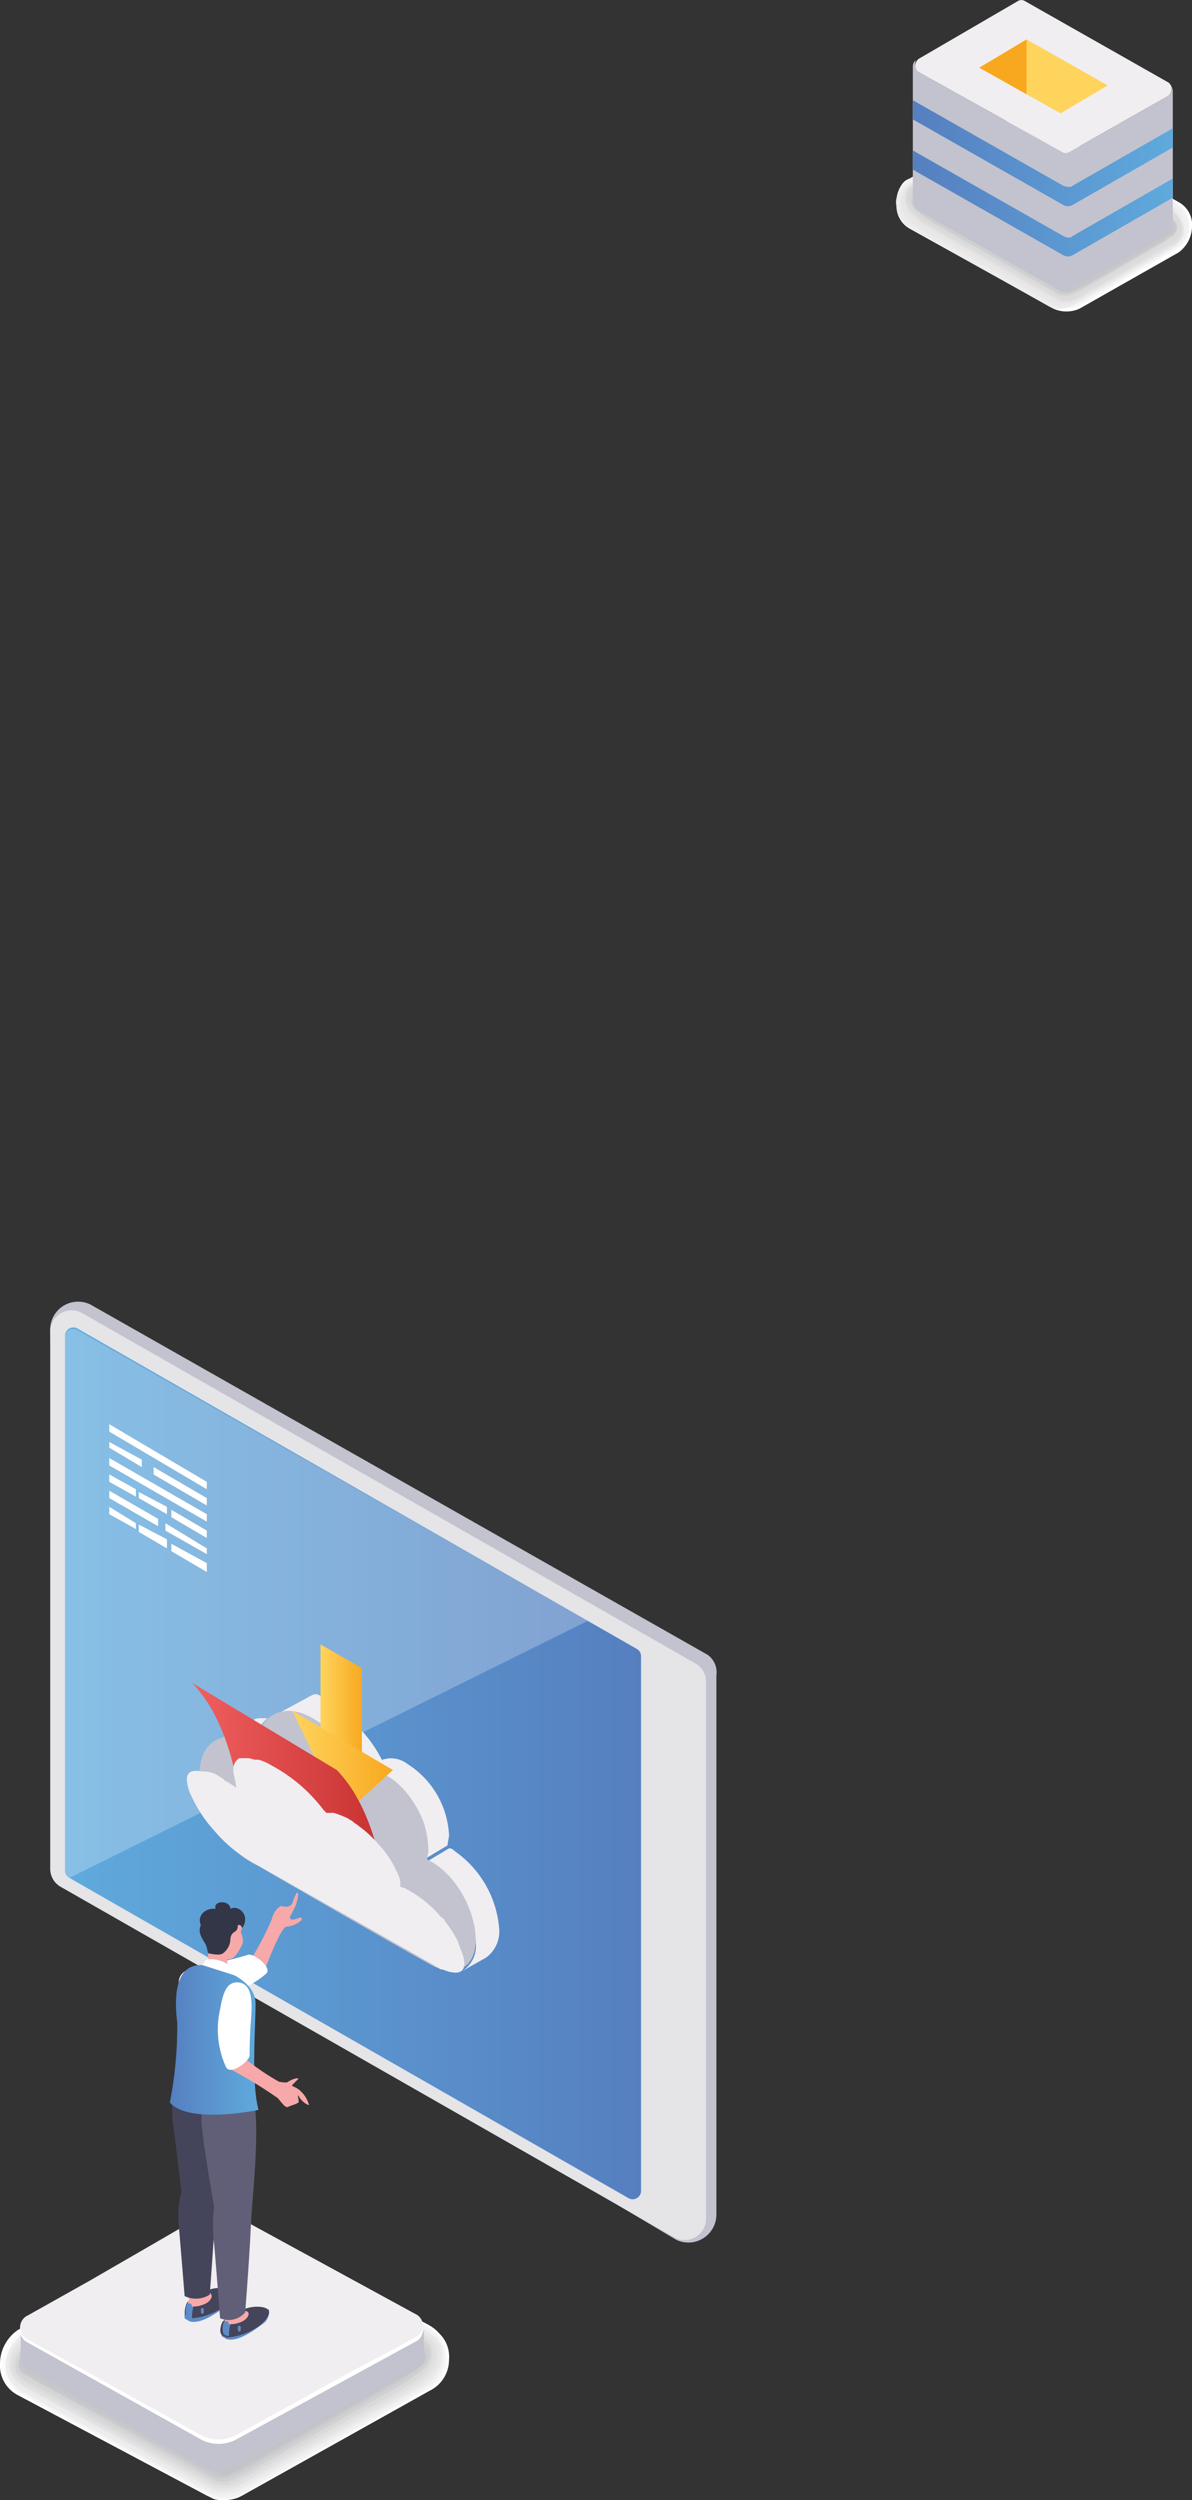 <svg id="Layer_1" data-name="Layer 1" xmlns="http://www.w3.org/2000/svg" xmlns:xlink="http://www.w3.org/1999/xlink" viewBox="0 0 80.7 169.18"><rect x="0" y="0" width="80.7" height="169.18" fill="#333333" stroke="none"/><defs><linearGradient id="linear-gradient" x1="-758.17" y1="1097.2" x2="-740.65" y2="1097.2" gradientTransform="matrix(-1, 0, 0, 1, -677.85, -1070.01)" gradientUnits="userSpaceOnUse"><stop offset="0" stop-color="#5faadd"/><stop offset="1" stop-color="#567fc0"/></linearGradient><linearGradient id="linear-gradient-2" x1="-758.17" y1="1100.6" x2="-740.65" y2="1100.6" xlink:href="#linear-gradient"/><linearGradient id="linear-gradient-3" x1="5.3" y1="1206.16" x2="44.26" y2="1206.16" gradientTransform="translate(0 -1070.01)" xlink:href="#linear-gradient"/><linearGradient id="linear-gradient-4" x1="22.62" y1="1202.26" x2="25.43" y2="1202.26" gradientTransform="translate(-0.9 -1086.83)" gradientUnits="userSpaceOnUse"><stop offset="0" stop-color="#ffd45d"/><stop offset="1" stop-color="#f8a81f"/></linearGradient><linearGradient id="linear-gradient-5" x1="20.69" y1="1206.16" x2="27.51" y2="1206.16" xlink:href="#linear-gradient-4"/><linearGradient id="linear-gradient-6" x1="13.92" y1="1208.61" x2="27.14" y2="1208.61" gradientTransform="translate(0 -1070.01)" gradientUnits="userSpaceOnUse"><stop offset="0" stop-color="#f15f60"/><stop offset="1" stop-color="#c6302f"/></linearGradient><linearGradient id="linear-gradient-7" x1="-2248.88" y1="1224.87" x2="-2242.88" y2="1224.87" gradientTransform="matrix(-1, 0, 0, 1, -2230.51, -1070.01)" xlink:href="#linear-gradient"/></defs><path d="M62.5,28.9,69.2,25A2.13,2.13,0,0,1,71,25l9.7,5.5a1.75,1.75,0,0,1,.9,1.7,2.23,2.23,0,0,1-.9,1.7L74,37.7a2.13,2.13,0,0,1-1.8,0l-9.7-5.4a1.75,1.75,0,0,1-.9-1.7A1.77,1.77,0,0,1,62.5,28.9Z" transform="translate(-0.9 -16.82)" fill="#fff"/><path d="M69.1,25a1.42,1.42,0,0,1,.6-.2H70a2.92,2.92,0,0,1,.9.2l9.6,5.5a1.7,1.7,0,0,1,.9,1.6,1.59,1.59,0,0,1-.4,1.2,2.18,2.18,0,0,1-.5.4l-6.6,3.8a2.39,2.39,0,0,1-.9.2h-.3a1.42,1.42,0,0,1-.6-.2l-9.6-5.4a1.7,1.7,0,0,1-.9-1.6,2,2,0,0,1,.3-1.1,1,1,0,0,1,.6-.5Z" transform="translate(-0.9 -16.82)" fill="#f9fbfc"/><path d="M69.2,25.1a1.42,1.42,0,0,1,.6-.2h.3a2.92,2.92,0,0,1,.9.2l9.5,5.4a1.89,1.89,0,0,1,.9,1.6,1.75,1.75,0,0,1-.4,1.2,2.18,2.18,0,0,1-.5.4L74,37.5a2.39,2.39,0,0,1-.9.2h-.3a1.42,1.42,0,0,1-.6-.2l-9.6-5.4a2,2,0,0,1-1-1.6,2,2,0,0,1,.3-1.1,1.47,1.47,0,0,1,.6-.5Z" transform="translate(-0.9 -16.82)" fill="#f6f6f6"/><path d="M69.2,25.1a1.42,1.42,0,0,1,.6-.2h.3a2.92,2.92,0,0,1,.9.2l9.4,5.4a2,2,0,0,1,1,1.5,1.75,1.75,0,0,1-.4,1.2,2.18,2.18,0,0,1-.5.4L74,37.3a2.39,2.39,0,0,1-.9.2h-.3a1.42,1.42,0,0,1-.6-.2L62.7,32a2,2,0,0,1-1-1.5,1.43,1.43,0,0,1,.3-1.1,1.47,1.47,0,0,1,.6-.5Z" transform="translate(-0.9 -16.82)" fill="#f3f2f3"/><path d="M69.2,25.2a1.42,1.42,0,0,1,.6-.2H70a3.71,3.71,0,0,1,.9.2l9.3,5.3a2,2,0,0,1,1,1.5,1.75,1.75,0,0,1-.4,1.2,2.18,2.18,0,0,1-.5.4l-6.4,3.7a2.39,2.39,0,0,1-.9.2h-.3a.73.73,0,0,1-.6-.2L62.7,32a2,2,0,0,1-1-1.5,1.43,1.43,0,0,1,.3-1.1,1.47,1.47,0,0,1,.6-.5Z" transform="translate(-0.9 -16.82)" fill="#f1f0f1"/><path d="M69.2,25.3a1.42,1.42,0,0,1,.6-.2H70a2.35,2.35,0,0,1,.8.2L80,30.6a1.82,1.82,0,0,1,1,1.5,1.15,1.15,0,0,1-.4,1.2,2.18,2.18,0,0,1-.5.4l-6.4,3.7a2.39,2.39,0,0,1-.9.3h-.2a1.27,1.27,0,0,1-.6-.1l-9.4-5.3a1.82,1.82,0,0,1-1-1.5,1.13,1.13,0,0,1,.3-1.1,3.17,3.17,0,0,1,.6-.5Z" transform="translate(-0.9 -16.82)" fill="#edeced"/><path d="M69.3,25.3c.2-.1.4-.1.6-.2h.2a1.33,1.33,0,0,1,.8.3L80,30.6A2.07,2.07,0,0,1,81,32a1.31,1.31,0,0,1-.3,1.2,2.18,2.18,0,0,1-.5.4l-6.3,3.6a2.61,2.61,0,0,1-.8.3h-.2a1.27,1.27,0,0,1-.6-.1L63,32.1c-.4-.2-1.1-.9-1.1-1.4a1.13,1.13,0,0,1,.3-1.1,3.17,3.17,0,0,1,.6-.5Z" transform="translate(-0.9 -16.82)" fill="#ebe9ea"/><path d="M69.3,25.4a1.27,1.27,0,0,1,.6-.1h.2a1.33,1.33,0,0,1,.8.3l9,5.2a2.07,2.07,0,0,1,1,1.4,1.07,1.07,0,0,1-.3,1.1.85.85,0,0,1-.5.3l-6.3,3.6a2.61,2.61,0,0,1-.8.3h-.2a1.27,1.27,0,0,1-.6-.1L63,32.2c-.4-.2-1.1-.9-1.1-1.4a1.16,1.16,0,0,1,.2-1,3.17,3.17,0,0,1,.6-.5Z" transform="translate(-0.9 -16.82)" fill="#e9e7e8"/><path d="M69.3,25.4a1.27,1.27,0,0,1,.6-.1h.2a2.61,2.61,0,0,1,.8.3l8.9,5.1c.4.2,1.1.9,1.1,1.3a1.07,1.07,0,0,1-.3,1.1.85.85,0,0,1-.5.3L73.9,37a2.61,2.61,0,0,1-.8.3h-.2a1.27,1.27,0,0,1-.6-.1L63.1,32c-.4-.2-1.1-.9-1.1-1.4a1.16,1.16,0,0,1,.2-1,3.17,3.17,0,0,1,.6-.5Z" transform="translate(-0.9 -16.82)" fill="#e8e5e5"/><path d="M69.4,25.5a1.27,1.27,0,0,1,.6-.1h.2a2.61,2.61,0,0,1,.8.3l8.9,5.1c.3.2,1.1.9,1.1,1.3a1.07,1.07,0,0,1-.3,1.1.85.85,0,0,1-.5.3L74,37a2.61,2.61,0,0,1-.8.3H73a.75.75,0,0,1-.5-.1L63.4,32c-.3-.2-1.1-.9-1.1-1.3a1.16,1.16,0,0,1,.2-1,3.17,3.17,0,0,1,.6-.5Z" transform="translate(-0.9 -16.82)" fill="#e5e3e4"/><path d="M69.4,25.5a1.27,1.27,0,0,1,.6-.1h.2a2.61,2.61,0,0,1,.8.3l8.8,5c.3.2,1.1.9,1.1,1.3a1.47,1.47,0,0,1-.2,1.1.85.85,0,0,1-.5.3l-6.1,3.5a1.91,1.91,0,0,1-.8.3h-.2a.75.75,0,0,1-.5-.1L63.5,32c-.3-.2-1.2-.9-1.2-1.3a.92.92,0,0,1,.2-1c.1-.1.4-.4.6-.4Z" transform="translate(-0.9 -16.82)" fill="#e1e0e2"/><path d="M69.4,25.6a1.27,1.27,0,0,1,.6-.1h.2a4.12,4.12,0,0,1,.8.3l8.7,5c.3.2,1.1.9,1.1,1.2a.94.94,0,0,1-.2,1.1c0,.1-.4.3-.5.3L74,36.9a1.91,1.91,0,0,1-.8.3H73a.75.75,0,0,1-.5-.1l-9-5.1c-.3-.2-1.2-.9-1.2-1.2a.78.78,0,0,1,.2-1,2.09,2.09,0,0,1,.6-.4Z" transform="translate(-0.9 -16.82)" fill="#e0dee0"/><path d="M69.5,25.6a1.27,1.27,0,0,1,.6-.1h.2a4.12,4.12,0,0,1,.8.3l8.6,4.9c.3.1,1.1.9,1.1,1.2a.94.94,0,0,1-.2,1.1c0,.1-.4.3-.5.3l-6,3.5a1.91,1.91,0,0,1-.8.3h-.2a.75.75,0,0,1-.5-.1l-8.9-5c-.3-.1-1.2-.9-1.2-1.2a.78.78,0,0,1,.2-1c0-.1.5-.4.6-.4Z" transform="translate(-0.9 -16.82)" fill="#dcdcdd"/><path d="M69.5,25.7a1.09,1.09,0,0,1,.5-.1h.2a2.12,2.12,0,0,1,.7.3l8.5,4.9c.2.1,1.2.9,1.2,1.1a.78.78,0,0,1-.2,1,2.19,2.19,0,0,1-.5.3l-6,3.4a6.89,6.89,0,0,1-.8.3h-.2a.75.75,0,0,1-.5-.1l-8.9-5c-.2-.1-1.2-.9-1.2-1.2a.9.9,0,0,1,.1-1c0-.1.5-.4.6-.4Z" transform="translate(-0.9 -16.82)" fill="#dbdadb"/><path d="M69.5,25.7a1.09,1.09,0,0,1,.5-.1h.2a2.12,2.12,0,0,1,.7.3l8.4,4.8c.2.1,1.2.9,1.2,1.1a.78.78,0,0,1-.2,1,2.19,2.19,0,0,1-.5.3l-5.9,3.4c-.1,0-.6.3-.7.3H73a.75.75,0,0,1-.5-.1l-8.8-5c-.2-.1-1.2-.9-1.2-1.1a.76.76,0,0,1,.1-1c0-.1.5-.4.6-.4Z" transform="translate(-0.9 -16.82)" fill="#d6d7d8"/><path d="M69.5,25.8a1.09,1.09,0,0,1,.5-.1h.2a2.12,2.12,0,0,1,.7.3l8.3,4.7c.2.1,1.2.9,1.2,1.1a.76.76,0,0,1-.1,1s-.4.2-.4.3l-5.8,3.4c-.1,0-.6.3-.7.3h-.7L64,31.9c-.2-.1-1.3-.9-1.3-1.1a.76.76,0,0,1,.1-1,3.11,3.11,0,0,1,.6-.4Z" transform="translate(-0.9 -16.82)" fill="#d4d5d7"/><path d="M69.6,25.8a.45.45,0,0,1,.5,0h.2c.1,0,.6.3.7.3l8.2,4.7c.2.1,1.2.8,1.2,1a.76.76,0,0,1-.1,1s-.4.2-.4.3l-5.8,3.3c-.1,0-.6.3-.7.3s-.2.1-.2,0h-.5L64,31.8c-.2-.1-1.3-.9-1.3-1.1a.77.77,0,0,1,.1-1,3.11,3.11,0,0,1,.6-.4Z" transform="translate(-0.9 -16.82)" fill="#d3d2d4"/><path d="M69.6,25.9a.45.45,0,0,1,.5,0h.2c.1,0,.6.3.7.3l8.1,4.6c.1.1,1.2.8,1.2,1a.76.76,0,0,1-.1,1s-.4.2-.4.3l-5.7,3.3a4.88,4.88,0,0,1-.7.3l-.2.1h-.5l-8.6-4.9a14.7,14.7,0,0,1-1.3-1,.64.64,0,0,1,.1-.9,3.11,3.11,0,0,1,.6-.4Z" transform="translate(-0.9 -16.82)" fill="#d1d1d3"/><path d="M69.6,25.9a.45.45,0,0,1,.5,0h.2a4.88,4.88,0,0,0,.7.3l8,4.6a5.38,5.38,0,0,1,1.2.9c.3.2.2.8-.1,1,0,0-.4.2-.4.3L74,36.3a4.88,4.88,0,0,1-.7.3l-.2.1h-.5l-8.5-4.8a6.42,6.42,0,0,1-1.3-1c-.3-.2-.2-.7,0-.9a3.11,3.11,0,0,1,.6-.4Z" transform="translate(-0.9 -16.82)" fill="#cecfd0"/><path d="M69.7,26a.45.45,0,0,1,.5,0l.2.1a4.88,4.88,0,0,0,.7.3l8,4.5a6,6,0,0,1,1.3.9.56.56,0,0,1-.1.9s-.4.2-.4.3l-5.6,3.2a4.88,4.88,0,0,1-.7.3l-.2.1h-.5l-8.5-4.8c-.1,0-1.4-.9-1.4-.9a.56.56,0,0,1,0-.9l.6-.4Z" transform="translate(-0.9 -16.82)" fill="#c9cbce"/><path d="M69.7,26a.45.45,0,0,1,.5,0l.2.1a4.88,4.88,0,0,0,.7.3L79,30.9a6,6,0,0,1,1.3.9.56.56,0,0,1,0,.9s-.4.2-.4.3l-5.6,3.2a4.88,4.88,0,0,1-.7.3l-.2.1h-.5l-8.4-4.7c-.1,0-1.4-.9-1.4-.9a.56.56,0,0,1,0-.9l.6-.4Z" transform="translate(-0.9 -16.82)" fill="#c8c7ca"/><path d="M69.7,26.1a.45.45,0,0,1,.5,0l.2.1.6.3,7.8,4.4a10.14,10.14,0,0,1,1.3.9.56.56,0,0,1,0,.9l-.4.2-5.5,3.2a4.35,4.35,0,0,1-.7.4l-.2.1c-.1.1-.3,0-.5,0l-8.3-4.7L63.1,31a.56.56,0,0,1,0-.9s.6-.3.6-.4Z" transform="translate(-0.9 -16.82)" fill="#c5c6ca"/><path d="M69.7,26.1a.45.45,0,0,1,.5,0l.2.1.6.3,7.7,4.4,1.3.8a.56.56,0,0,1,0,.9l-.4.2-5.4,3.1a4.35,4.35,0,0,1-.7.4l-.2.1a.45.45,0,0,1-.5,0l-8.3-4.7-1.4-.9a.56.56,0,0,1,0-.9s.6-.3.6-.4Z" transform="translate(-0.9 -16.82)" fill="#c4c4c8"/><path d="M69.8,26.2a.45.45,0,0,1,.5,0L80,31.7a.56.56,0,0,1,0,.9l-6.7,3.8a.45.45,0,0,1-.5,0L63.1,31a.56.56,0,0,1,0-.9Z" transform="translate(-0.9 -16.82)" fill="#c3c2c5"/><path d="M63.1,21.7l9.7,5.4a.45.45,0,0,0,.5,0L80,23.3a.53.53,0,0,0,.1-.8.76.76,0,0,1,.2.5v8.9a.75.75,0,0,1-.4.7l-6.6,3.8a.85.85,0,0,1-.7,0l-9.5-5.3a.84.84,0,0,1-.4-.7V21.3a.52.52,0,0,1,.2-.4A.78.78,0,0,0,63.1,21.7Z" transform="translate(-0.9 -16.82)" fill="#c2c3cf"/><path d="M73.5,29.4l6.8-3.9v1.3l-6.8,3.9a.64.64,0,0,1-.6,0L62.7,24.9V23.6l10.2,5.8Q73.35,29.55,73.5,29.4Z" transform="translate(-0.9 -16.82)" fill="url(#linear-gradient)"/><path d="M73.5,32.8l6.8-3.9v1.3l-6.8,3.9a.64.64,0,0,1-.6,0L62.7,28.3V27l10.2,5.8Q73.35,33,73.5,32.8Z" transform="translate(-0.9 -16.82)" fill="url(#linear-gradient-2)"/><path d="M69.8,16.9a.45.45,0,0,1,.5,0L80,22.4a.56.56,0,0,1,0,.9l-6.7,3.8a.45.45,0,0,1-.5,0l-9.7-5.4a.56.56,0,0,1,0-.9Z" transform="translate(-0.9 -16.82)" fill="#f0eef1"/><polygon points="75 5.78 71.8 7.67 66.3 4.58 69.5 2.67 75 5.78" fill="#ffd45d"/><polygon points="69.5 2.67 69.5 6.38 66.3 4.58 69.5 2.67" fill="#f8a81f"/><path d="M48.8,128.8,7.2,105.2a1.89,1.89,0,0,0-2.9,1.7l.8,36a1.39,1.39,0,0,0,.7,1.2l40.9,24.3a1.9,1.9,0,0,0,2.7-1.8V130.2A1.45,1.45,0,0,0,48.8,128.8Z" transform="translate(-0.9 -16.82)" fill="#c2c3cf"/><path d="M48,129.4,6.5,105.7a1.45,1.45,0,0,0-2.2,1.2v36.4a1.39,1.39,0,0,0,.7,1.2l41.5,23.7a1.45,1.45,0,0,0,2.2-1.2V130.6A1.39,1.39,0,0,0,48,129.4Z" transform="translate(-0.9 -16.82)" fill="#e5e4e7"/><path d="M44.3,128.9v36.2a.57.57,0,0,1-.8.5L5.6,143.9a.55.55,0,0,1-.3-.5V107.2a.57.57,0,0,1,.8-.5L44,128.4A.55.55,0,0,1,44.3,128.9Z" transform="translate(-0.9 -16.82)" fill="url(#linear-gradient-3)"/><path d="M6.1,106.8l34.6,19.7L5.6,143.9a.55.55,0,0,1-.3-.5V107.2A.57.57,0,0,1,6.1,106.8Z" transform="translate(-0.9 -16.82)" fill="#fff" opacity="0.25" style="isolation:isolate"/><polygon points="10.7 102.78 7.4 100.88 7.4 101.38 10.7 103.28 10.7 102.78" fill="#fff"/><polygon points="11.2 103.08 11.2 103.58 14 105.17 14 104.78 11.2 103.08" fill="#fff"/><polygon points="9.2 103.08 7.4 101.97 7.4 102.47 9.2 103.47 9.2 103.08" fill="#fff"/><polygon points="11.6 104.47 11.6 104.97 14 106.38 14 105.78 11.6 104.47" fill="#fff"/><polygon points="11.3 104.17 9.4 103.17 9.4 103.67 11.3 104.78 11.3 104.17" fill="#fff"/><polygon points="9.2 100.78 7.4 99.78 7.4 100.28 9.2 101.28 9.2 100.78" fill="#fff"/><polygon points="11.6 102.17 11.6 102.67 14 104.08 14 103.58 11.6 102.17" fill="#fff"/><polygon points="11.3 101.97 9.4 100.97 9.4 101.38 11.3 102.47 11.3 101.97" fill="#fff"/><polygon points="14 100.28 7.4 96.38 7.4 96.88 14 100.78 14 100.28" fill="#fff"/><polygon points="9.6 98.78 7.4 97.58 7.4 97.97 9.6 99.28 9.6 98.78" fill="#fff"/><polygon points="10.4 99.28 10.4 99.78 14 101.88 14 101.38 10.4 99.28" fill="#fff"/><polygon points="14 102.47 7.4 98.67 7.4 99.17 14 102.97 14 102.47" fill="#fff"/><path d="M15.5,134.7c.1,0,.3-.1.4-.1a2.5,2.5,0,0,1,1.8.4c.1,0,.2.1.3.2a2.82,2.82,0,0,1,1-2.1h-.3a1.08,1.08,0,0,0-.8.2Z" transform="translate(-0.9 -16.82)" fill="#f0eef1"/><path d="M31.3,141.9l-1.5.9c.1,0,.2.1.3.1a6.64,6.64,0,0,1,3,5.3,2,2,0,0,1-.9,2l1.6-.9h0a2.19,2.19,0,0,0,.9-1.9,7.08,7.08,0,0,0-3-5.3C31.5,141.9,31.4,141.9,31.3,141.9Z" transform="translate(-0.9 -16.82)" fill="#f0eef1"/><path d="M20.8,132.2l-1.5.8h0a2.15,2.15,0,0,1,1.6-.1,3.08,3.08,0,0,1,1.2.5,7.61,7.61,0,0,1,3.1,3.5l1.6-.9a8.91,8.91,0,0,0-3.1-3.5c-1.1-.7-1.1-1.3-1.8-.9h0Z" transform="translate(-0.9 -16.82)" fill="#f0eef1"/><path d="M25.3,136.8a2.8,2.8,0,0,1,1.7.3c.1,0,.2.1.4.2a6.19,6.19,0,0,1,2.4,4.6,1.48,1.48,0,0,1-.1.7l1.5-.9c0-.2.1-.5.1-.7a6.06,6.06,0,0,0-2.8-4.8,1.83,1.83,0,0,0-1.7-.3Z" transform="translate(-0.9 -16.82)" fill="#f0eef1"/><path d="M18.4,143.1c2.2,1.3,10.4,6,11.9,6.8a3.91,3.91,0,0,0,1.1.3c3.1-.1,1.6-6-1.5-7.5-.2-.1,0-.3,0-.6a6.28,6.28,0,0,0-.3-1.9c-.6-1.7-2.3-3.9-4.2-3.5a8.37,8.37,0,0,0-3.5-3.7c-1.7-.9-3.5-.3-3.7,2.1a3.36,3.36,0,0,0-2.2-.7C13,135.1,14.5,141.3,18.4,143.1Z" transform="translate(-0.9 -16.82)" fill="#c2c3cf"/><polygon points="24.5 112.88 24.5 119.58 21.7 117.97 21.7 111.28 24.5 112.88" fill="url(#linear-gradient-4)"/><polygon points="19.8 115.78 23.2 122.88 26.6 119.78 19.8 115.78" fill="url(#linear-gradient-5)"/><path d="M23.7,136.6c3.3,3.4,3.4,9.9,3.4,9.9l-9.8-5.9s-.1-6.5-3.4-9.9Z" transform="translate(-0.9 -16.82)" fill="url(#linear-gradient-6)"/><path d="M13.7,138a9.18,9.18,0,0,0,1.7,2.7,9.64,9.64,0,0,0,2.5,2.1s12.6,7.1,12.7,7.2.2.1.3.1a1.85,1.85,0,0,0,.7.2c.7.1.9-.4.6-1.3a6.89,6.89,0,0,1-.3-.8,8,8,0,0,0-.9-1.4.22.22,0,0,0-.2-.2,8,8,0,0,0-2.3-1.9c-.1,0-.1-.1-.2-.1l-.3-.1v-.2a1.09,1.09,0,0,0-.1-.5,6.75,6.75,0,0,0-1.4-2.2,7.41,7.41,0,0,0-1.3-1.2c-.1-.1-.3-.2-.4-.3s-.2-.1-.3-.2a6.89,6.89,0,0,0-1-.4H23l-.2-.2a10.8,10.8,0,0,0-3.5-3,3.55,3.55,0,0,0-.9-.4h-.2c-.2,0-.3-.1-.5-.1h-.6a.84.84,0,0,0-.4.7,2,2,0,0,0,.1.7l.1.6-.3-.2-.3-.2c-.1,0-.2-.1-.3-.2s-.2-.1-.3-.2a1.9,1.9,0,0,0-.9-.3h-.2C13.5,136.5,13.4,137,13.7,138Z" transform="translate(-0.9 -16.82)" fill="#f0eef1"/><path d="M2.1,174.5l12.8-7.3a2.61,2.61,0,0,1,1.1-.3,2.66,2.66,0,0,1,1.2.3l12.8,7a2.4,2.4,0,0,1,1.2,2.2,2.44,2.44,0,0,1-1.2,2.1l-12.8,7.2a2.28,2.28,0,0,1-1.1.3,2.66,2.66,0,0,1-1.2-.3L2.1,178.9a2.25,2.25,0,0,1-1.2-2.1A2.79,2.79,0,0,1,2.1,174.5Z" transform="translate(-0.9 -16.82)" fill="#fff"/><path d="M15,167.3a1.88,1.88,0,0,1,.8-.2h.4a2.38,2.38,0,0,1,1.2.3l12.7,6.9a3.74,3.74,0,0,1,.7.6,2.2,2.2,0,0,1,.5,1.6,2.33,2.33,0,0,1-1.3,2.1l-12.7,7.1a2.28,2.28,0,0,1-1.1.3h-.4a1.14,1.14,0,0,1-.8-.3L2.3,178.9a2.7,2.7,0,0,1-.8-.7,1.91,1.91,0,0,1-.4-1.5,2.33,2.33,0,0,1,1.3-2.1Z" transform="translate(-0.9 -16.82)" fill="#f9fbfc"/><path d="M15,167.3a1.88,1.88,0,0,1,.8-.2h.4a1.8,1.8,0,0,1,1.1.3l12.6,6.9a3.74,3.74,0,0,1,.7.6,2.2,2.2,0,0,1,.5,1.6,2.37,2.37,0,0,1-1.3,2l-12.5,7.1a2.28,2.28,0,0,1-1.1.3h-.3a1.88,1.88,0,0,1-.8-.2L2.5,178.9a1.78,1.78,0,0,1-.8-.7,1.79,1.79,0,0,1-.4-1.4,2.67,2.67,0,0,1,1.3-2.1Z" transform="translate(-0.9 -16.82)" fill="#f6f6f6"/><path d="M15,167.4a1.88,1.88,0,0,1,.8-.2h.4a1.8,1.8,0,0,1,1.1.3l12.5,6.8a3.74,3.74,0,0,1,.7.6,2.2,2.2,0,0,1,.5,1.6,2.77,2.77,0,0,1-1.3,2l-12.4,7a2.28,2.28,0,0,1-1.1.3h-.3a2.35,2.35,0,0,1-.8-.2L2.5,178.8a1.78,1.78,0,0,1-.8-.7,1.79,1.79,0,0,1-.4-1.4,2.59,2.59,0,0,1,1.3-2Z" transform="translate(-0.9 -16.82)" fill="#f3f2f3"/><path d="M15.1,167.5a1.85,1.85,0,0,1,.7-.2h.4a2.1,2.1,0,0,1,1.1.4l12.5,6.8c.2.1.5.4.7.5a1.67,1.67,0,0,1,.4,1.5,2.42,2.42,0,0,1-1.3,1.9l-12.3,6.9a4.51,4.51,0,0,1-1.1.3h-.3a2.35,2.35,0,0,1-.8-.2L2.5,178.7a2.51,2.51,0,0,1-.8-.7,1.79,1.79,0,0,1-.4-1.4,2.62,2.62,0,0,1,1.4-2Z" transform="translate(-0.9 -16.82)" fill="#f1f0f1"/><path d="M15.1,167.6a1.85,1.85,0,0,1,.7-.2h.4a2.1,2.1,0,0,1,1.1.4l12.4,6.7c.2.1.5.4.7.5a1.67,1.67,0,0,1,.4,1.5,2.71,2.71,0,0,1-1.4,1.9l-12.2,6.9a4.51,4.51,0,0,1-1.1.3h-.3a2.35,2.35,0,0,1-.8-.2L2.5,178.7a2.51,2.51,0,0,1-.8-.7,1.79,1.79,0,0,1-.4-1.4,2.71,2.71,0,0,1,1.4-1.9Z" transform="translate(-0.9 -16.82)" fill="#edeced"/><path d="M15.2,167.6a1.85,1.85,0,0,1,.7-.2h.4a2.1,2.1,0,0,1,1.1.4l12.3,6.7c.2.1.5.4.7.5a1.67,1.67,0,0,1,.4,1.5,2.54,2.54,0,0,1-1.4,1.8l-12.1,6.8a5.39,5.39,0,0,1-1,.3H16a2.35,2.35,0,0,1-.8-.2L2.7,178.5c-.2-.1-.7-.4-.8-.7a1.44,1.44,0,0,1-.3-1.4c0-.7.9-1.6,1.4-1.9Z" transform="translate(-0.9 -16.82)" fill="#ebe9ea"/><path d="M15.2,167.7a1.85,1.85,0,0,1,.7-.2h.4a2.1,2.1,0,0,1,1.1.4l12.2,6.6c.2.1.5.4.7.5a1.67,1.67,0,0,1,.4,1.5c0,.6-.9,1.5-1.4,1.8L17.2,185a3.81,3.81,0,0,1-1,.3h-.3a1.34,1.34,0,0,1-.8-.2L2.7,178.5a2.41,2.41,0,0,1-.8-.6,1.44,1.44,0,0,1-.3-1.4,2.69,2.69,0,0,1,1.5-1.8Z" transform="translate(-0.9 -16.82)" fill="#e9e7e8"/><path d="M15.2,167.8a1.85,1.85,0,0,1,.7-.2h.4a2.1,2.1,0,0,1,1.1.4l12.1,6.6a4.23,4.23,0,0,1,.7.5,1.4,1.4,0,0,1,.3,1.5c0,.6-.9,1.5-1.4,1.8L17.2,185a4.18,4.18,0,0,1-1,.4h-.3a1.34,1.34,0,0,1-.8-.2L2.7,178.4a2.41,2.41,0,0,1-.8-.6,1.44,1.44,0,0,1-.3-1.4c0-.6,1-1.5,1.5-1.8Z" transform="translate(-0.9 -16.82)" fill="#e8e5e5"/><path d="M15.2,167.8a1.85,1.85,0,0,1,.7-.2h.4a4.87,4.87,0,0,1,1.1.4l12,6.6c.1.1.6.4.7.5a1.27,1.27,0,0,1,.3,1.4c0,.6-1,1.4-1.5,1.7l-11.7,6.6a4.18,4.18,0,0,1-1,.4h-.3a1.34,1.34,0,0,1-.8-.2L2.7,178.4a2.41,2.41,0,0,1-.8-.6,1.24,1.24,0,0,1-.3-1.4c0-.6,1-1.5,1.5-1.8Z" transform="translate(-0.9 -16.82)" fill="#e5e3e4"/><path d="M15.3,167.9a.88.88,0,0,1,.7-.1h.4a4.87,4.87,0,0,1,1.1.4l11.9,6.5c.1.1.6.4.7.5a1.27,1.27,0,0,1,.3,1.4c0,.5-1,1.4-1.5,1.7l-11.5,6.5a4.18,4.18,0,0,1-1,.4h-.3a2.49,2.49,0,0,1-.8-.1L2.9,178.5a2.41,2.41,0,0,1-.8-.6,1.2,1.2,0,0,1-.3-1.4c0-.5,1.1-1.5,1.5-1.7Z" transform="translate(-0.9 -16.82)" fill="#e1e0e2"/><path d="M15.3,167.9a.88.88,0,0,1,.7-.1h.4a3,3,0,0,1,1,.4l11.8,6.5c.1.1.6.4.7.5a1.24,1.24,0,0,1,.3,1.4c0,.5-1.1,1.4-1.5,1.6l-11.5,6.4a4.18,4.18,0,0,1-1,.4h-.3a1.7,1.7,0,0,1-.7-.1L2.8,178.3c-.1-.1-.7-.4-.8-.6a1,1,0,0,1-.2-1.3c0-.5,1.2-1.4,1.6-1.7Z" transform="translate(-0.9 -16.82)" fill="#e0dee0"/><path d="M15.3,168a.88.88,0,0,1,.7-.1h.3a3,3,0,0,1,1,.4l11.8,6.4a3,3,0,0,1,.7.5,1.06,1.06,0,0,1,.2,1.4c0,.4-1.1,1.3-1.5,1.6l-11.3,6.4a3.55,3.55,0,0,1-.9.4H16a1.7,1.7,0,0,1-.7-.1L3,178.3c-.1-.1-.7-.4-.8-.6a1,1,0,0,1-.2-1.3c0-.4,1.2-1.4,1.6-1.6Z" transform="translate(-0.9 -16.82)" fill="#dcdcdd"/><path d="M15.4,168.1a1.7,1.7,0,0,1,.7-.1l.3.1a3,3,0,0,1,1,.4l11.7,6.4a3,3,0,0,1,.7.5,1.06,1.06,0,0,1,.2,1.4c0,.4-1.2,1.3-1.5,1.5l-11.2,6.3a3.55,3.55,0,0,1-.9.4s-.2.1-.3,0a1.7,1.7,0,0,1-.7-.1L3.1,178.3c-.1-.1-.8-.4-.8-.6a1,1,0,0,1-.2-1.3c0-.4,1.3-1.4,1.6-1.6Z" transform="translate(-0.9 -16.82)" fill="#dbdadb"/><path d="M15.4,168.1a1.7,1.7,0,0,1,.7-.1l.3.1a4.18,4.18,0,0,1,1,.4L29,174.8a3,3,0,0,1,.7.5,1.06,1.06,0,0,1,.2,1.4c0,.3-1.3,1.3-1.6,1.4l-11.1,6.2a3.55,3.55,0,0,1-.9.4,1,1,0,0,1-.3.1,1.7,1.7,0,0,1-.7-.1L3.1,178.1c-.1,0-.8-.4-.8-.6a1,1,0,0,1-.2-1.3c0-.3,1.4-1.3,1.7-1.5Z" transform="translate(-0.9 -16.82)" fill="#d6d7d8"/><path d="M15.5,168.2a1.7,1.7,0,0,1,.7-.1l.3.1c.1,0,.9.4,1,.4L29,175c.1,0,.6.4.7.4a1,1,0,0,1,.2,1.3c0,.3-1.3,1.2-1.6,1.4l-11,6.2c-.1,0-.8.4-.9.4a1,1,0,0,1-.3.1,1.7,1.7,0,0,1-.7-.1L3.2,178.2a4.05,4.05,0,0,1-.9-.5.85.85,0,0,1-.1-1.3c0-.3,1.4-1.3,1.7-1.5Z" transform="translate(-0.9 -16.82)" fill="#d4d5d7"/><path d="M15.5,168.3a1.7,1.7,0,0,1,.7-.1l.3.1c.1,0,.9.4,1,.4L29,174.9c.1,0,.6.4.7.4a.85.85,0,0,1,.1,1.3c0,.3-1.4,1.2-1.6,1.3L17.4,184c-.1,0-.8.4-.9.4a1,1,0,0,1-.3.1,1.7,1.7,0,0,1-.7-.1L3.4,177.9c-.1,0-.8-.5-.9-.5a.85.85,0,0,1-.1-1.3c0-.3,1.5-1.3,1.7-1.4Z" transform="translate(-0.9 -16.82)" fill="#d3d2d4"/><path d="M15.5,168.4a.85.85,0,0,1,.7,0l.3.1a4.67,4.67,0,0,1,1,.5l11.4,6.2a4.35,4.35,0,0,0,.7.4.85.85,0,0,1,.1,1.3c0,.2-1.4,1.2-1.6,1.3l-10.7,6.1c-.1,0-.8.4-.9.4a1,1,0,0,1-.3.1,1.7,1.7,0,0,1-.7-.1L3.4,178c-.1,0-.8-.5-.9-.5a.85.85,0,0,1-.1-1.3,8.62,8.62,0,0,1,1.8-1.4Z" transform="translate(-0.9 -16.82)" fill="#d1d1d3"/><path d="M15.6,168.4a.85.85,0,0,1,.7,0l.3.1a4.67,4.67,0,0,1,1,.5l11.3,6.2a4.35,4.35,0,0,0,.7.4.85.85,0,0,1,.1,1.3c0,.2-1.5,1.1-1.7,1.2l-10.6,6c-.1,0-.8.4-.9.4s-.2.1-.3.1-.5,0-.7,0L3.5,178a7.26,7.26,0,0,0-.9-.5.76.76,0,0,1-.1-1.2A8.32,8.32,0,0,1,4.3,175Z" transform="translate(-0.9 -16.82)" fill="#cecfd0"/><path d="M15.6,168.5a.85.85,0,0,1,.7,0l.3.1a2.62,2.62,0,0,1,.9.5l11.2,6.1a4.35,4.35,0,0,0,.7.4.85.85,0,0,1,.1,1.3,12.49,12.49,0,0,1-1.7,1.2L17.4,184a7.93,7.93,0,0,1-.9.4,1,1,0,0,1-.3.1c-.2.1-.5,0-.7,0L3.4,178a7.26,7.26,0,0,0-.9-.5.76.76,0,0,1-.1-1.2c0-.1,1.7-1.2,1.8-1.3Z" transform="translate(-0.9 -16.82)" fill="#c9cbce"/><path d="M15.7,168.6a.85.85,0,0,1,.7,0l.3.1.9.5,11.1,6.1.7.4a.7.7,0,0,1,0,1.2,9.91,9.91,0,0,1-1.7,1.1l-10.4,5.8a7.93,7.93,0,0,1-.9.4,1,1,0,0,1-.3.1.85.85,0,0,1-.7,0l-12-6.4a7.26,7.26,0,0,0-.9-.5.7.7,0,0,1,0-1.2A18.76,18.76,0,0,1,4.3,175Z" transform="translate(-0.9 -16.82)" fill="#c8c7ca"/><path d="M15.7,168.7a.85.85,0,0,1,.7,0l.3.1.9.5,11.1,6,.7.4a.7.7,0,0,1,0,1.2c0,.1-1.7,1-1.7,1.1l-10.2,5.8a7.93,7.93,0,0,1-.9.4l-.2.1a.85.85,0,0,1-.7,0l-12-6.4-.9-.5a.7.7,0,0,1,0-1.2c0-.1,1.8-1.1,1.8-1.2Z" transform="translate(-0.9 -16.82)" fill="#c5c6ca"/><path d="M15.7,168.7a.85.85,0,0,1,.7,0l.3.1.9.5,11,6,.7.4a.75.75,0,0,1,0,1.2s-1.7,1-1.8,1l-10.1,5.7-.8.4-.2.1a.85.85,0,0,1-.7,0L3.8,177.7l-.9-.5a.7.7,0,0,1,0-1.2s1.8-1.1,1.9-1.1Z" transform="translate(-0.9 -16.82)" fill="#c4c4c8"/><path d="M15.8,168.8a.85.85,0,0,1,.7,0l12.8,7a.75.75,0,0,1,0,1.2l-12.8,7.2a.64.64,0,0,1-.6,0L3,177.2A.67.67,0,0,1,3,176Z" transform="translate(-0.9 -16.82)" fill="#c3c2c5"/><path d="M29,175.5l-12.1-6.6a2.55,2.55,0,0,0-2.4,0L2.7,175.5a.94.94,0,0,0,0,1.6l11.8,6.6a2.55,2.55,0,0,0,2.4,0L29,177.1A.87.87,0,0,0,29,175.5Z" transform="translate(-0.9 -16.82)" fill="#c2c3cf"/><rect x="1.4" y="157.78" width="27.3" height="1.8" fill="#c2c3cf"/><path d="M29,173.7l-12.1-6.6a2.55,2.55,0,0,0-2.4,0L2.7,173.7a.94.94,0,0,0,0,1.6l11.8,6.6a2.55,2.55,0,0,0,2.4,0L29,175.3A.87.87,0,0,0,29,173.7Z" transform="translate(-0.9 -16.82)" fill="#fff"/><path d="M2.7,175.1l4.4,2.4,7.2,4,.2.1a2.55,2.55,0,0,0,2.4,0l7.8-4.3,3.4-1.8.9-.5a.87.87,0,0,0,0-1.6l-12.1-6.6a2.55,2.55,0,0,0-2.4,0l-3.1,1.8-4.5,2.6-4.1,2.3A.9.9,0,0,0,2.7,175.1Z" transform="translate(-0.9 -16.82)" fill="#f0eef1"/><path d="M20.8,146c-.1.3-.4.6-.2.7s.7-.2.7-.1c.2.2-.6.6-1,.6s-1.5,3-1.5,3l-1.1-.5a19.57,19.57,0,0,0,1.6-3,1.4,1.4,0,0,1,.6-.9c.1,0,.6.2.8-.2a2.49,2.49,0,0,1,.3-.7C21.2,144.8,21,145.7,20.8,146Z" transform="translate(-0.9 -16.82)" fill="#f7a8a9"/><path d="M13,151c0,.9.9,1,2.2.9a6.33,6.33,0,0,0,3.7-1.5c.5-.4-.8-1.4-1.2-1.3a18.22,18.22,0,0,1-2.5.6C13.8,149.9,13,150.2,13,151Z" transform="translate(-0.9 -16.82)" fill="#fff"/><path d="M13.6,172.6a2.15,2.15,0,0,0-.2,1.1c.1.1.2.1.3.2.9.3,2.3-.9,2.6-1.1a1,1,0,0,0,.3-.9A8.67,8.67,0,0,0,13.6,172.6Z" transform="translate(-0.9 -16.82)" fill="#5d8bc8"/><path d="M15,171.8a6.38,6.38,0,0,0-1.4.8c-.1.1-.3.7-.1.9a.76.76,0,0,0,.4.2,4.22,4.22,0,0,0,2.3-.9c.2-.2.6-.6.5-.9A1.94,1.94,0,0,0,15,171.8Z" transform="translate(-0.9 -16.82)" fill="#44445a"/><path d="M14.6,173c-.1,0-.1.1-.1.2s0,.2.1.2.1-.1.1-.2S14.7,173,14.6,173Z" transform="translate(-0.9 -16.82)" fill="#5d8bc8"/><path d="M13.6,172.7s-.2.2-.1.8a.43.43,0,0,0,.4.2,2.81,2.81,0,0,1,.1-.8v-.1l-.2-.3Z" transform="translate(-0.9 -16.82)" fill="#5d8bc8"/><path d="M13.7,172.2a1.09,1.09,0,0,1-.1.5h.2a.35.35,0,0,1,.1.2,1.7,1.7,0,0,0,.7-.1c.6-.2.7-.6.6-.7C15.1,171.7,13.9,172.3,13.7,172.2Z" transform="translate(-0.9 -16.82)" fill="#f7a8a9"/><path d="M13.2,165.1a6,6,0,0,0-.2,2.3c.1,1.1.4,4.8.4,4.8a1.75,1.75,0,0,0,1.7-.1s.4-5.2.4-6.7C15.6,163.7,13.4,164.5,13.2,165.1Z" transform="translate(-0.9 -16.82)" fill="#44445a"/><path d="M15.5,157.2c-.9-.7-1.7-.6-1.9-.4-1.1.9-1.1,2.9-1,3.6s.5,4,.6,4.9c.2,1.4,2.4,1.6,2.4.5S17,158.5,15.5,157.2Z" transform="translate(-0.9 -16.82)" fill="#44445a"/><path d="M16.1,173.8a2.15,2.15,0,0,0-.2,1.1c.1.1.2.1.3.2.9.3,2.3-.9,2.6-1.1a1,1,0,0,0,.3-.9A10.88,10.88,0,0,0,16.1,173.8Z" transform="translate(-0.9 -16.82)" fill="#5d8bc8"/><path d="M17.4,173.1a6.38,6.38,0,0,0-1.4.8c-.1.1-.3.7-.1.9a.76.76,0,0,0,.4.2,4.22,4.22,0,0,0,2.3-.9c.2-.2.6-.6.5-.9S18.1,172.8,17.4,173.1Z" transform="translate(-0.9 -16.82)" fill="#44445a"/><path d="M17.1,174.2c-.1,0-.1.1-.1.2s0,.2.1.2.1-.1.1-.2S17.2,174.2,17.1,174.2Z" transform="translate(-0.9 -16.82)" fill="#5d8bc8"/><path d="M16.1,173.9s-.2.2-.1.8a.43.43,0,0,0,.4.2,2.81,2.81,0,0,1,.1-.8V174l-.2-.3Z" transform="translate(-0.9 -16.82)" fill="#5d8bc8"/><path d="M16.2,173.4a1.09,1.09,0,0,1-.1.5h.2a.35.35,0,0,1,.1.2,1.7,1.7,0,0,0,.7-.1c.6-.2.7-.6.6-.7C17.5,173,16.3,173.4,16.2,173.4Z" transform="translate(-0.9 -16.82)" fill="#f7a8a9"/><path d="M15.4,166.2a9.7,9.7,0,0,0,0,2.5c.1,1.1.4,5,.4,5a1.47,1.47,0,0,0,1.7-.4s.4-5.1.4-6.6C18,165,15.7,165.6,15.4,166.2Z" transform="translate(-0.9 -16.82)" fill="#605f77"/><path d="M17.7,158.1a1.87,1.87,0,0,0-2.2.1,2.83,2.83,0,0,0-.9,2.7c0,.6.7,4.8.9,5.8.2,1.4,2.4,1.6,2.4.5S18.8,159,17.7,158.1Z" transform="translate(-0.9 -16.82)" fill="#605f77"/><path d="M18.2,152.4c0-1.8-2.9-2.6-3.7-2.6-1.8,0-1.8,2.3-1.6,3.9a27,27,0,0,1-.5,5.4c1.3,1.5,6,.5,6,.5C17.9,157.7,18.2,154.1,18.2,152.4Z" transform="translate(-0.9 -16.82)" fill="url(#linear-gradient-7)"/><path d="M17.3,147.2c0-.2-.3,0-.4-.2a1.42,1.42,0,0,0-.6-.2,1.27,1.27,0,0,0-.6.1l-.3.3a5.91,5.91,0,0,0-.4,2.6,6.61,6.61,0,0,0,1.5.5,1.44,1.44,0,0,1-.2-.9c.4.1.7-.4,1-1,.1-.2,0-.5,0-.6C17.1,147.5,17.3,147.4,17.3,147.2Z" transform="translate(-0.9 -16.82)" fill="#f7a8a9"/><path d="M16.5,146c0-.6-1.2-.6-1,0-.6-.1-1.3.4-1,1.1-.3.6.3,1.1.4,1.5a2.27,2.27,0,0,0,.1.4s.8.2,1,0a1.23,1.23,0,0,0,.5-1c.1-.6.5-.3.5-.9.2-.1.3.2.3.2C17.9,146.4,17,145.7,16.5,146Z" transform="translate(-0.9 -16.82)" fill="#323647"/><path d="M16.4,149.8a2.21,2.21,0,0,0-1.3-.4.37.37,0,0,0-.3.1l-.2.3,2.2.7A1.18,1.18,0,0,0,16.4,149.8Z" transform="translate(-0.9 -16.82)" fill="#fff"/><path d="M21.1,158.2c-.3-.2-.5-.2-.4-.3l.4-.4c0-.1-.4,0-.7.2-.1.1-.5,0-.6,0a16.34,16.34,0,0,1-2.7-1.9l-.7,1a29,29,0,0,1,3.3,2c.2.2.5.7.7.6s.6-.2.7-.3-.2-.8.1-.3c.2.3.7.6.6.4A2,2,0,0,0,21.1,158.2Z" transform="translate(-0.9 -16.82)" fill="#f7a8a9"/><path d="M17.2,151c-.9-.2-1.2.6-1.4,1.8a6.11,6.11,0,0,0,.4,3.9c.3.6,1.6-.4,1.6-.8s0-1.2.1-2.5S17.9,151.2,17.2,151Z" transform="translate(-0.9 -16.82)" fill="#fff"/></svg>